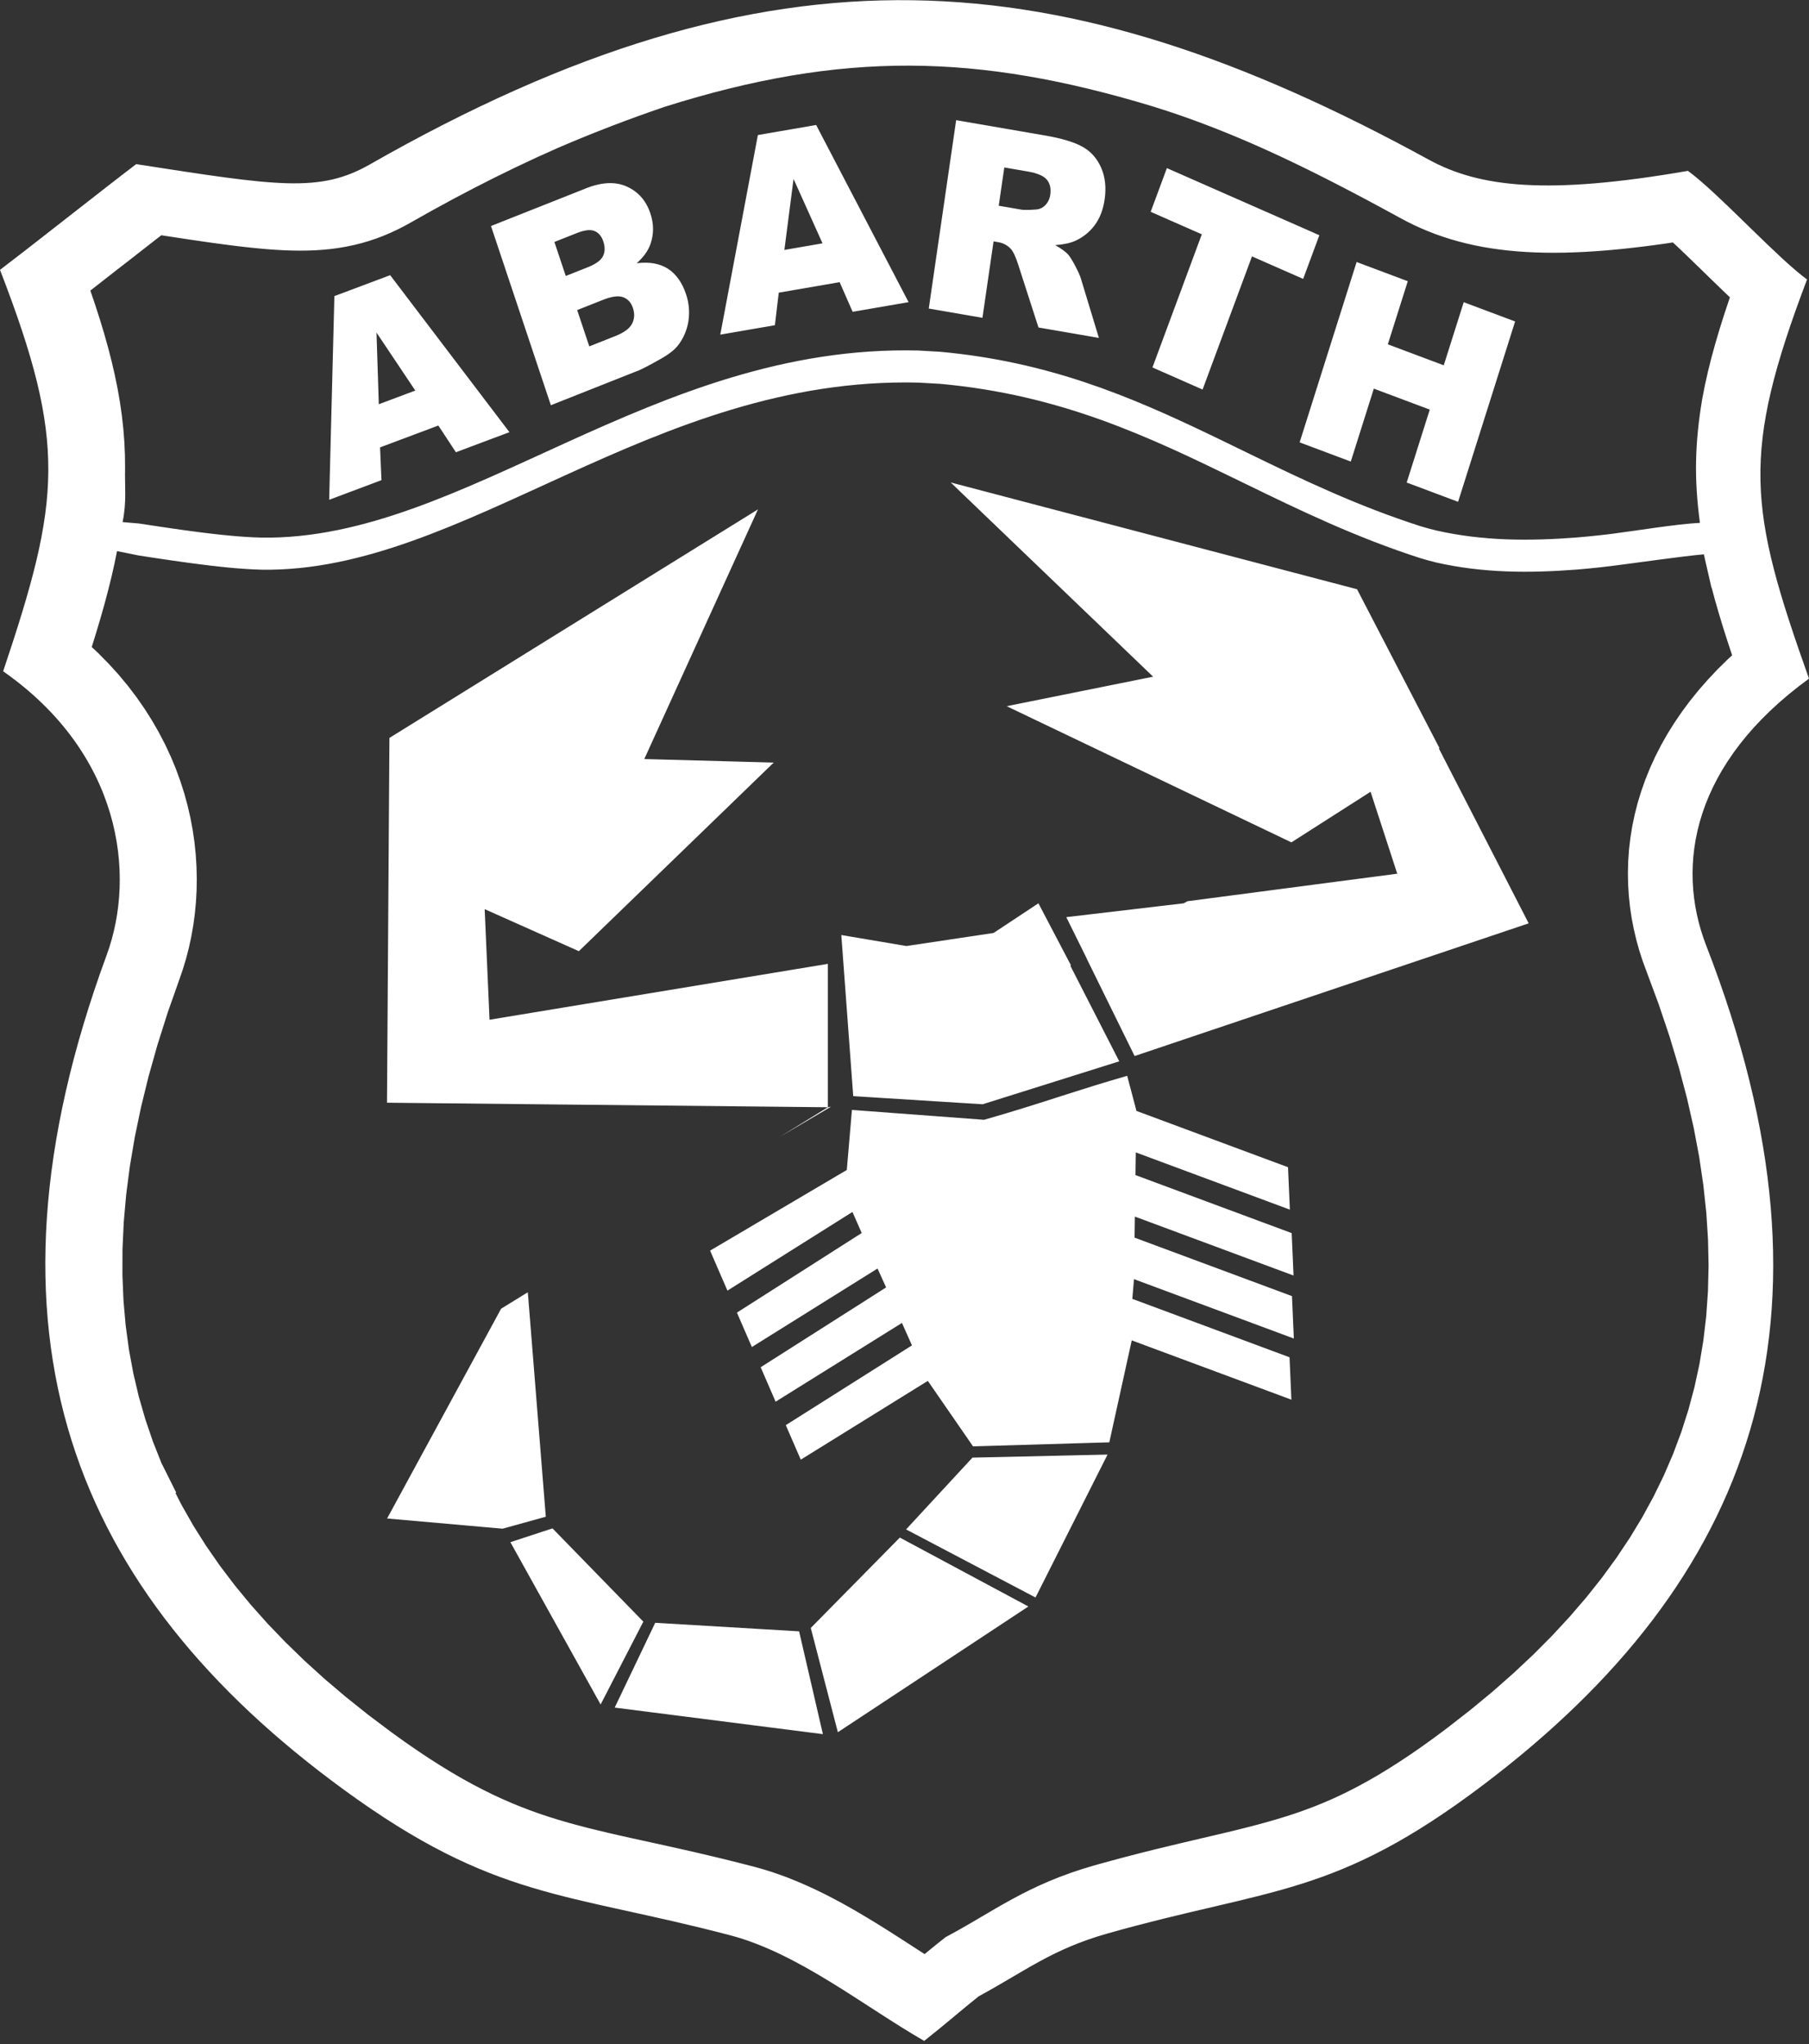 <?xml version="1.0" encoding="UTF-8"?>
<svg width="400px" height="452px" viewBox="0 0 400 452" version="1.1" xmlns="http://www.w3.org/2000/svg">
    <rect x="0" y="0" width="400" height="452" fill="#333333" stroke="none"/>
    <title>abarth</title>
        <g id="abarth" transform="translate(0, 0.033)" fill="#FFFFFF" fill-rule="nonzero">
            <path d="M315.898,35.261 C327.127,41.403 342.027,43.154 373.229,37.752 C376.352,40.026 380.763,44.267 385.272,48.658 L386.401,49.758 L387.318,50.653 C391.901,55.117 396.4,59.455 399.569,61.765 C384.92,100.398 386.604,112.379 400,150.039 C374.372,168.657 370.325,191.171 377.266,209.049 C409.57,292.232 387.221,349.758 328.21,394.487 C295.2,419.506 281.199,417.285 244.956,427.51 C232.644,430.986 226.661,435.865 216.406,441.421 C212.75,444.315 209.096,447.55 204.351,451.281 C191.099,443.668 176.576,431.903 161.499,427.938 C125.077,418.358 109.45,420.135 75.995,395.711 C16.181,352.04 -7.207,294.92 23.582,211.175 C30.198,193.173 26.663,166.572 0.696,148.414 C13.411,110.522 14.841,98.018 0,59.644 C3.044,57.341 8.188,53.325 13.517,49.159 L14.749,48.196 L15.982,47.231 C21.527,42.895 26.954,38.657 30.116,36.265 C61.414,41.113 70.673,42.664 81.791,36.322 C170.958,-14.567 234.572,-9.247 315.898,35.261 Z M57.881,125.947 L56.109,125.882 L54.306,125.782 L52.447,125.646 L50.57,125.477 L48.652,125.281 L46.67,125.058 L44.629,124.806 L42.528,124.534 L40.348,124.239 L38.086,123.918 L35.734,123.574 L33.295,123.207 L30.758,122.822 L25.88,121.836 L25.31,124.624 L24.642,127.572 L23.9,130.563 L23.091,133.596 L22.216,136.685 L21.278,139.838 L20.285,143.05 L21.699,144.37 L24.021,146.729 L26.211,149.14 L28.265,151.613 L30.188,154.137 L31.97,156.702 L33.616,159.301 L35.128,161.932 L36.512,164.593 L37.763,167.278 L38.885,169.98 L39.873,172.691 L40.746,175.415 L41.488,178.145 L42.112,180.861 L42.616,183.57 L43.009,186.277 L43.283,188.97 L43.45,191.63 L43.512,194.275 L43.471,196.904 L43.322,199.498 L43.08,202.047 L42.739,204.574 L42.305,207.062 L41.776,209.509 L41.157,211.912 L40.449,214.269 L39.745,216.316 L37.07,223.908 L34.807,231.057 L32.843,238.028 L31.179,244.82 L29.803,251.434 L28.712,257.874 L27.9,264.146 L27.361,270.25 L27.086,276.191 L27.071,281.979 L27.307,287.615 L27.793,293.102 L28.519,298.463 L29.485,303.683 L30.686,308.788 L32.124,313.777 L33.785,318.671 L35.678,323.455 L38.958,330.029 L38.8,330.123 L40.153,332.775 L42.739,337.32 L45.558,341.788 L48.606,346.181 L51.893,350.518 L55.413,354.79 L59.164,358.999 L63.155,363.151 L67.378,367.249 L71.836,371.29 L76.527,375.268 L81.447,379.194 L86.633,383.091 L89.468,385.128 L92.223,387.033 L94.873,388.799 L97.43,390.43 L99.89,391.929 L102.265,393.308 L104.556,394.571 L106.792,395.735 L108.972,396.813 L111.098,397.796 L113.183,398.705 L115.255,399.548 L117.312,400.336 L119.363,401.068 L121.423,401.751 L123.521,402.403 L125.644,403.024 L127.806,403.615 L130.024,404.193 L132.31,404.755 L134.664,405.317 L137.088,405.874 L139.602,406.437 L142.211,407.009 L144.912,407.6 L147.713,408.216 L150.61,408.868 L153.624,409.551 L156.751,410.283 L159.992,411.061 L163.358,411.898 L166.94,412.82 L168.719,413.321 L170.545,413.888 L172.342,414.499 L174.111,415.151 L175.839,415.845 L177.539,416.561 L179.213,417.313 L180.864,418.086 L182.49,418.887 L184.079,419.704 L185.645,420.536 L187.196,421.388 L188.721,422.256 L190.216,423.124 L191.687,424.002 L193.153,424.891 L194.596,425.779 L195.998,426.657 L197.393,427.54 L198.771,428.424 L200.119,429.292 L201.452,430.149 L202.754,430.996 L204.053,431.834 L204.443,432.09 L205.054,431.584 L205.802,430.973 L206.544,430.373 L207.296,429.761 L209.063,428.357 L212.005,426.737 L213.646,425.805 L215.266,424.862 L216.897,423.905 L218.548,422.937 L220.232,421.948 L221.983,420.949 L223.809,419.935 L225.719,418.921 L227.724,417.906 L229.825,416.913 L232.041,415.94 L234.367,415.002 L236.814,414.104 L239.377,413.251 L241.998,412.463 L245.554,411.48 L248.895,410.586 L252.11,409.759 L255.204,408.981 L258.172,408.26 L261.025,407.577 L263.767,406.93 L268.902,405.725 L271.39,405.137 L273.737,404.565 L276.015,403.992 L278.21,403.42 L280.336,402.837 L282.408,402.236 L284.434,401.615 L286.419,400.968 L288.386,400.279 L290.337,399.548 L292.294,398.764 L294.266,397.922 L296.261,397.011 L298.292,396.017 L300.382,394.939 L302.534,393.76 L304.76,392.476 L307.066,391.072 L309.469,389.541 L311.962,387.883 L314.561,386.083 L317.28,384.121 L320.084,382.031 L325.193,378.043 L330.044,374.035 L334.658,369.968 L339.046,365.849 L343.193,361.682 L347.103,357.458 L350.78,353.181 L354.226,348.846 L357.425,344.453 L360.399,340.006 L363.131,335.487 L365.634,330.898 L367.902,326.246 L369.943,321.506 L371.748,316.681 L373.322,311.767 L374.665,306.752 L375.774,301.627 L376.642,296.386 L377.274,291.015 L377.659,285.517 L377.795,279.881 L377.674,274.094 L377.294,268.157 L376.642,262.064 L375.72,255.804 L374.511,249.385 L373.016,242.796 L371.227,236.036 L369.142,229.1 L366.749,221.993 L363.955,214.467 L363.213,212.454 L362.466,210.141 L361.814,207.789 L361.256,205.406 L360.784,202.984 L360.422,200.519 L360.16,198.034 L360.003,195.525 L359.957,192.991 L360.021,190.431 L360.201,187.861 L360.501,185.278 L360.917,182.692 L361.459,180.099 L362.117,177.511 L362.905,174.938 L363.809,172.37 L364.846,169.81 L366.004,167.276 L367.283,164.762 L368.687,162.279 L370.218,159.824 L371.869,157.406 L373.638,155.018 L375.533,152.668 L377.548,150.36 L379.679,148.088 L381.936,145.859 L383.005,144.875 L382.006,141.851 L381.007,138.721 L380.08,135.66 L379.212,132.658 L378.485,129.937 L378.445,129.959 L377.05,123.882 L376.76,122.549 C371.827,122.978 361.747,124.45 356.421,125.117 L353.8,125.423 L351.242,125.687 L348.765,125.911 C338.188,126.727 327.992,126.712 317.606,124.362 L315.855,123.91 L314.134,123.417 C299.843,118.819 287.565,112.888 275.553,107.038 L273.608,106.091 C253.845,96.468 234.551,87.274 207.902,84.848 L203.067,84.574 C144.139,83.138 102.689,126.64 57.881,125.947 Z M144.881,358.824 L176.697,360.714 L181.956,383.448 L135.92,377.576 L144.881,358.824 Z M198.969,339.978 L227.391,355.219 L185.265,383.022 L179.275,359.967 L198.969,339.978 Z M122.165,337.944 L142.252,358.57 L132.808,376.89 L112.854,340.997 L122.165,337.944 Z M244.897,321.624 L228.97,353.229 L200.348,338.175 L215.027,322.297 L244.897,321.624 Z M116.711,285.728 L120.686,335.369 L111.134,338.016 L85.596,335.759 L110.801,289.372 L116.711,285.728 Z M249.239,237.869 L251.265,245.526 L251.265,245.621 L284.801,258.079 L285.212,267.461 L251.139,254.803 L251.07,259.817 L285.613,272.651 L286.024,282.033 L250.939,268.999 L250.875,273.652 L285.679,286.585 L286.09,295.962 L250.749,282.834 L250.374,287.191 L285.138,300.109 L285.548,309.486 L250.248,296.373 L245.287,318.92 L215.153,319.808 L205.157,305.329 L177.064,322.751 L173.752,315.117 L201.65,297.48 L199.436,292.514 L171.5,309.931 L168.198,302.312 L195.934,284.66 L194.039,280.482 L166.249,297.845 L162.947,290.231 L190.539,272.63 L188.49,267.972 L160.849,285.368 L157.013,276.523 L187.24,258.69 L188.377,245.41 L217.6,247.593 C224.553,245.601 229.601,243.975 234.551,242.384 L235.842,241.97 C239.928,240.66 244.054,239.355 249.239,237.869 Z M183.752,244.697 L172.446,251.36 L183.055,244.82 L183.752,244.697 Z M167.6,112.607 L142.462,167.818 L171.082,168.601 L127.996,210.307 L107.17,201.012 L108.245,225.467 L183.055,213.111 L183.055,244.82 L85.57,243.818 L86.11,163.147 L167.6,112.607 Z M229.614,199.718 L236.803,213.432 L236.665,213.514 L247.483,234.664 L217.271,244.162 L188.664,242.361 L186.028,206.736 L200.425,209.167 L219.695,206.279 L229.614,199.718 Z M210.21,106.653 L300.064,130.268 L318.294,165.409 L318.161,165.489 L338.019,204.148 L250.882,233.496 L240.273,211.924 L240.289,211.912 L235.774,202.779 L261.749,199.718 L262.558,199.262 L308.955,193.171 L303.057,175.053 L285.548,186.243 L222.594,156.132 L254.975,149.605 L210.21,106.653 Z M147.012,23.573 C138.985,26.304 131.068,29.35 123.282,32.707 L118.58,34.822 L113.905,37.02 L109.252,39.298 L104.62,41.655 L100.011,44.084 L95.428,46.582 L90.736,49.222 L89.419,49.948 L87.925,50.711 L86.402,51.422 L84.846,52.085 L83.236,52.701 L81.596,53.251 L79.937,53.736 L78.258,54.154 L76.563,54.511 L74.858,54.801 L73.13,55.032 L71.41,55.199 L69.682,55.315 L67.938,55.377 L66.192,55.395 L64.433,55.366 L62.664,55.302 L60.859,55.202 L59.003,55.066 L57.126,54.896 L55.208,54.704 L53.225,54.483 L51.181,54.231 L49.081,53.959 L46.906,53.664 L44.644,53.34 L42.292,52.996 L39.853,52.629 L37.313,52.244 L35.673,51.99 L34.468,52.924 L32.468,54.483 L30.376,56.116 L28.219,57.803 L26.021,59.5 L23.825,61.218 L21.653,62.915 L19.977,64.225 L20.993,67.214 L22.046,70.477 L23.011,73.664 L23.89,76.788 L24.683,79.864 L25.387,82.907 L26,85.906 L26.519,88.882 L26.945,91.84 L27.269,94.783 L27.497,97.71 L27.626,100.624 L27.656,103.531 C27.556,107.572 28.044,110.91 27.104,115.422 L30.707,115.727 L33.244,116.112 L35.683,116.479 L38.035,116.824 L40.297,117.147 L42.472,117.442 L44.572,117.717 L46.614,117.966 L48.596,118.19 L50.514,118.382 L52.391,118.552 L54.247,118.688 L56.052,118.788 L57.824,118.852 C102.633,119.545 144.085,76.041 203.011,77.479 L207.846,77.754 C231.702,79.927 249.665,87.523 267.347,95.996 L268.978,96.78 L270.562,97.546 L271.354,97.93 L272.939,98.7 C273.467,98.957 273.996,99.214 274.525,99.472 L276.473,100.421 C288.175,106.116 300.176,111.852 314.083,116.325 L315.803,116.818 L317.555,117.27 C327.936,119.62 338.132,119.635 348.708,118.819 L351.186,118.595 L353.743,118.328 L356.365,118.023 C361.39,117.394 370.818,115.822 375.884,115.591 C374.57,105.803 374.757,98.026 376.385,88.202 L376.973,85.203 L377.651,82.165 L378.419,79.089 L379.281,75.954 L380.224,72.757 L381.256,69.488 L382.37,66.133 L382.517,65.719 L382.365,65.578 L380.499,63.788 L378.637,61.986 L376.796,60.191 L374.975,58.424 L373.209,56.712 L371.504,55.086 L369.915,53.587 L369.904,53.579 L368.43,53.803 L365.657,54.188 L362.964,54.532 L360.342,54.837 L357.79,55.104 L355.312,55.328 L352.896,55.515 L350.529,55.662 L348.218,55.769 L345.971,55.834 L343.776,55.862 L341.624,55.844 L339.524,55.79 L337.477,55.69 L335.462,55.551 L333.482,55.366 L331.546,55.14 L329.656,54.871 L327.784,54.555 L325.959,54.193 L324.159,53.785 L322.407,53.333 L320.687,52.84 L319.003,52.298 L317.347,51.715 L315.747,51.091 L314.178,50.431 L312.627,49.72 L311.138,48.983 L309.808,48.277 L307.592,47.07 L305.486,45.93 L303.396,44.805 L301.324,43.696 L299.262,42.61 L297.206,41.534 L295.159,40.479 L293.133,39.444 L291.113,38.427 L289.092,37.426 L287.076,36.443 L285.066,35.477 L283.066,34.535 L281.065,33.61 L279.06,32.701 L277.07,31.818 L275.075,30.958 L273.07,30.113 L271.059,29.289 L269.059,28.488 L267.043,27.705 L265.017,26.942 L262.991,26.203 L260.96,25.486 L258.914,24.79 L256.847,24.113 L254.775,23.46 C216.196,11.795 186.411,11.151 147.012,23.573 Z M299.971,57.908 L311.284,62.15 L306.873,76.108 L319.239,80.748 L323.653,66.792 L335.017,71.055 L322.41,110.936 L311.045,106.674 L316.145,90.546 L303.779,85.906 L298.68,102.034 L287.372,97.792 L299.971,57.908 Z M86.274,60.82 L112.646,95.535 L100.807,99.977 L96.927,94.069 L84.037,98.904 L84.346,106.15 L72.786,110.487 L73.939,65.447 L86.274,60.82 Z M138.639,41.241 C141.153,42.387 142.876,44.359 143.805,47.145 C144.588,49.489 144.596,51.764 143.815,53.975 C143.286,55.448 142.283,56.853 140.778,58.178 C143.613,57.826 145.934,58.245 147.726,59.415 C149.513,60.599 150.83,62.448 151.673,64.967 C152.349,66.914 152.534,68.998 152.212,71.034 C151.904,72.972 151.113,74.802 149.914,76.354 C149.169,77.317 147.89,78.316 146.075,79.341 C143.661,80.704 142.046,81.554 141.214,81.885 L121.805,89.581 L108.566,49.946 L129.616,41.601 C133.124,40.209 136.136,40.094 138.639,41.241 Z M83.252,73.515 L83.76,89.36 L91.83,86.335 L83.252,73.515 Z M258.018,37.143 L291.734,51.982 L288.152,61.642 L276.834,56.663 L265.911,86.109 L254.824,81.225 L265.741,51.782 L254.433,46.806 L258.018,37.143 Z M133.332,66.274 L127.621,68.538 L130.304,76.562 L136.041,74.29 C137.982,73.52 139.219,72.611 139.759,71.553 C140.305,70.49 140.367,69.324 139.946,68.061 C139.556,66.887 138.85,66.102 137.825,65.704 C136.801,65.308 135.306,65.491 133.332,66.274 Z M211.422,26.539 L231.116,29.936 C234.768,30.568 237.515,31.387 239.335,32.409 C241.171,33.42 242.545,34.951 243.462,37.01 C244.373,39.056 244.635,41.408 244.255,44.056 C243.919,46.372 243.172,48.282 242.029,49.807 C240.905,51.304 239.416,52.489 237.705,53.248 C236.591,53.731 235.132,54.046 233.317,54.17 C234.652,54.925 235.6,55.618 236.175,56.244 C236.55,56.658 237.078,57.492 237.744,58.753 C238.406,60.021 238.837,60.969 239.022,61.629 L242.984,74.691 L229.625,72.387 L225.167,58.563 C224.605,56.786 224.048,55.587 223.488,54.981 C222.755,54.206 221.788,53.694 220.735,53.523 L219.693,53.343 L217.236,70.249 L205.365,68.197 L211.422,26.539 Z M180.464,27.607 L200.903,66.785 L188.534,68.918 L185.658,62.366 L172.196,64.687 L171.341,71.884 L159.265,73.969 L167.579,29.831 L180.464,27.607 Z M127.554,51.504 L122.588,53.474 L125.102,60.995 L129.991,59.056 C131.745,58.36 132.854,57.546 133.329,56.614 C133.794,55.68 133.814,54.593 133.401,53.356 C133.016,52.203 132.376,51.433 131.473,51.058 C130.561,50.678 129.257,50.829 127.554,51.504 Z M175.467,39.534 L173.439,55.235 L181.874,53.779 L175.467,39.534 Z M222.07,36.997 L220.835,45.463 L225.824,46.323 C226.356,46.415 227.424,46.41 229.029,46.3 C229.84,46.261 230.544,45.935 231.145,45.324 C231.735,44.708 232.102,43.948 232.233,43.036 C232.428,41.688 232.187,40.592 231.507,39.739 C230.829,38.877 229.417,38.266 227.26,37.893 L222.07,36.997 Z" id="Combined-Shape"></path>
        </g>
</svg>